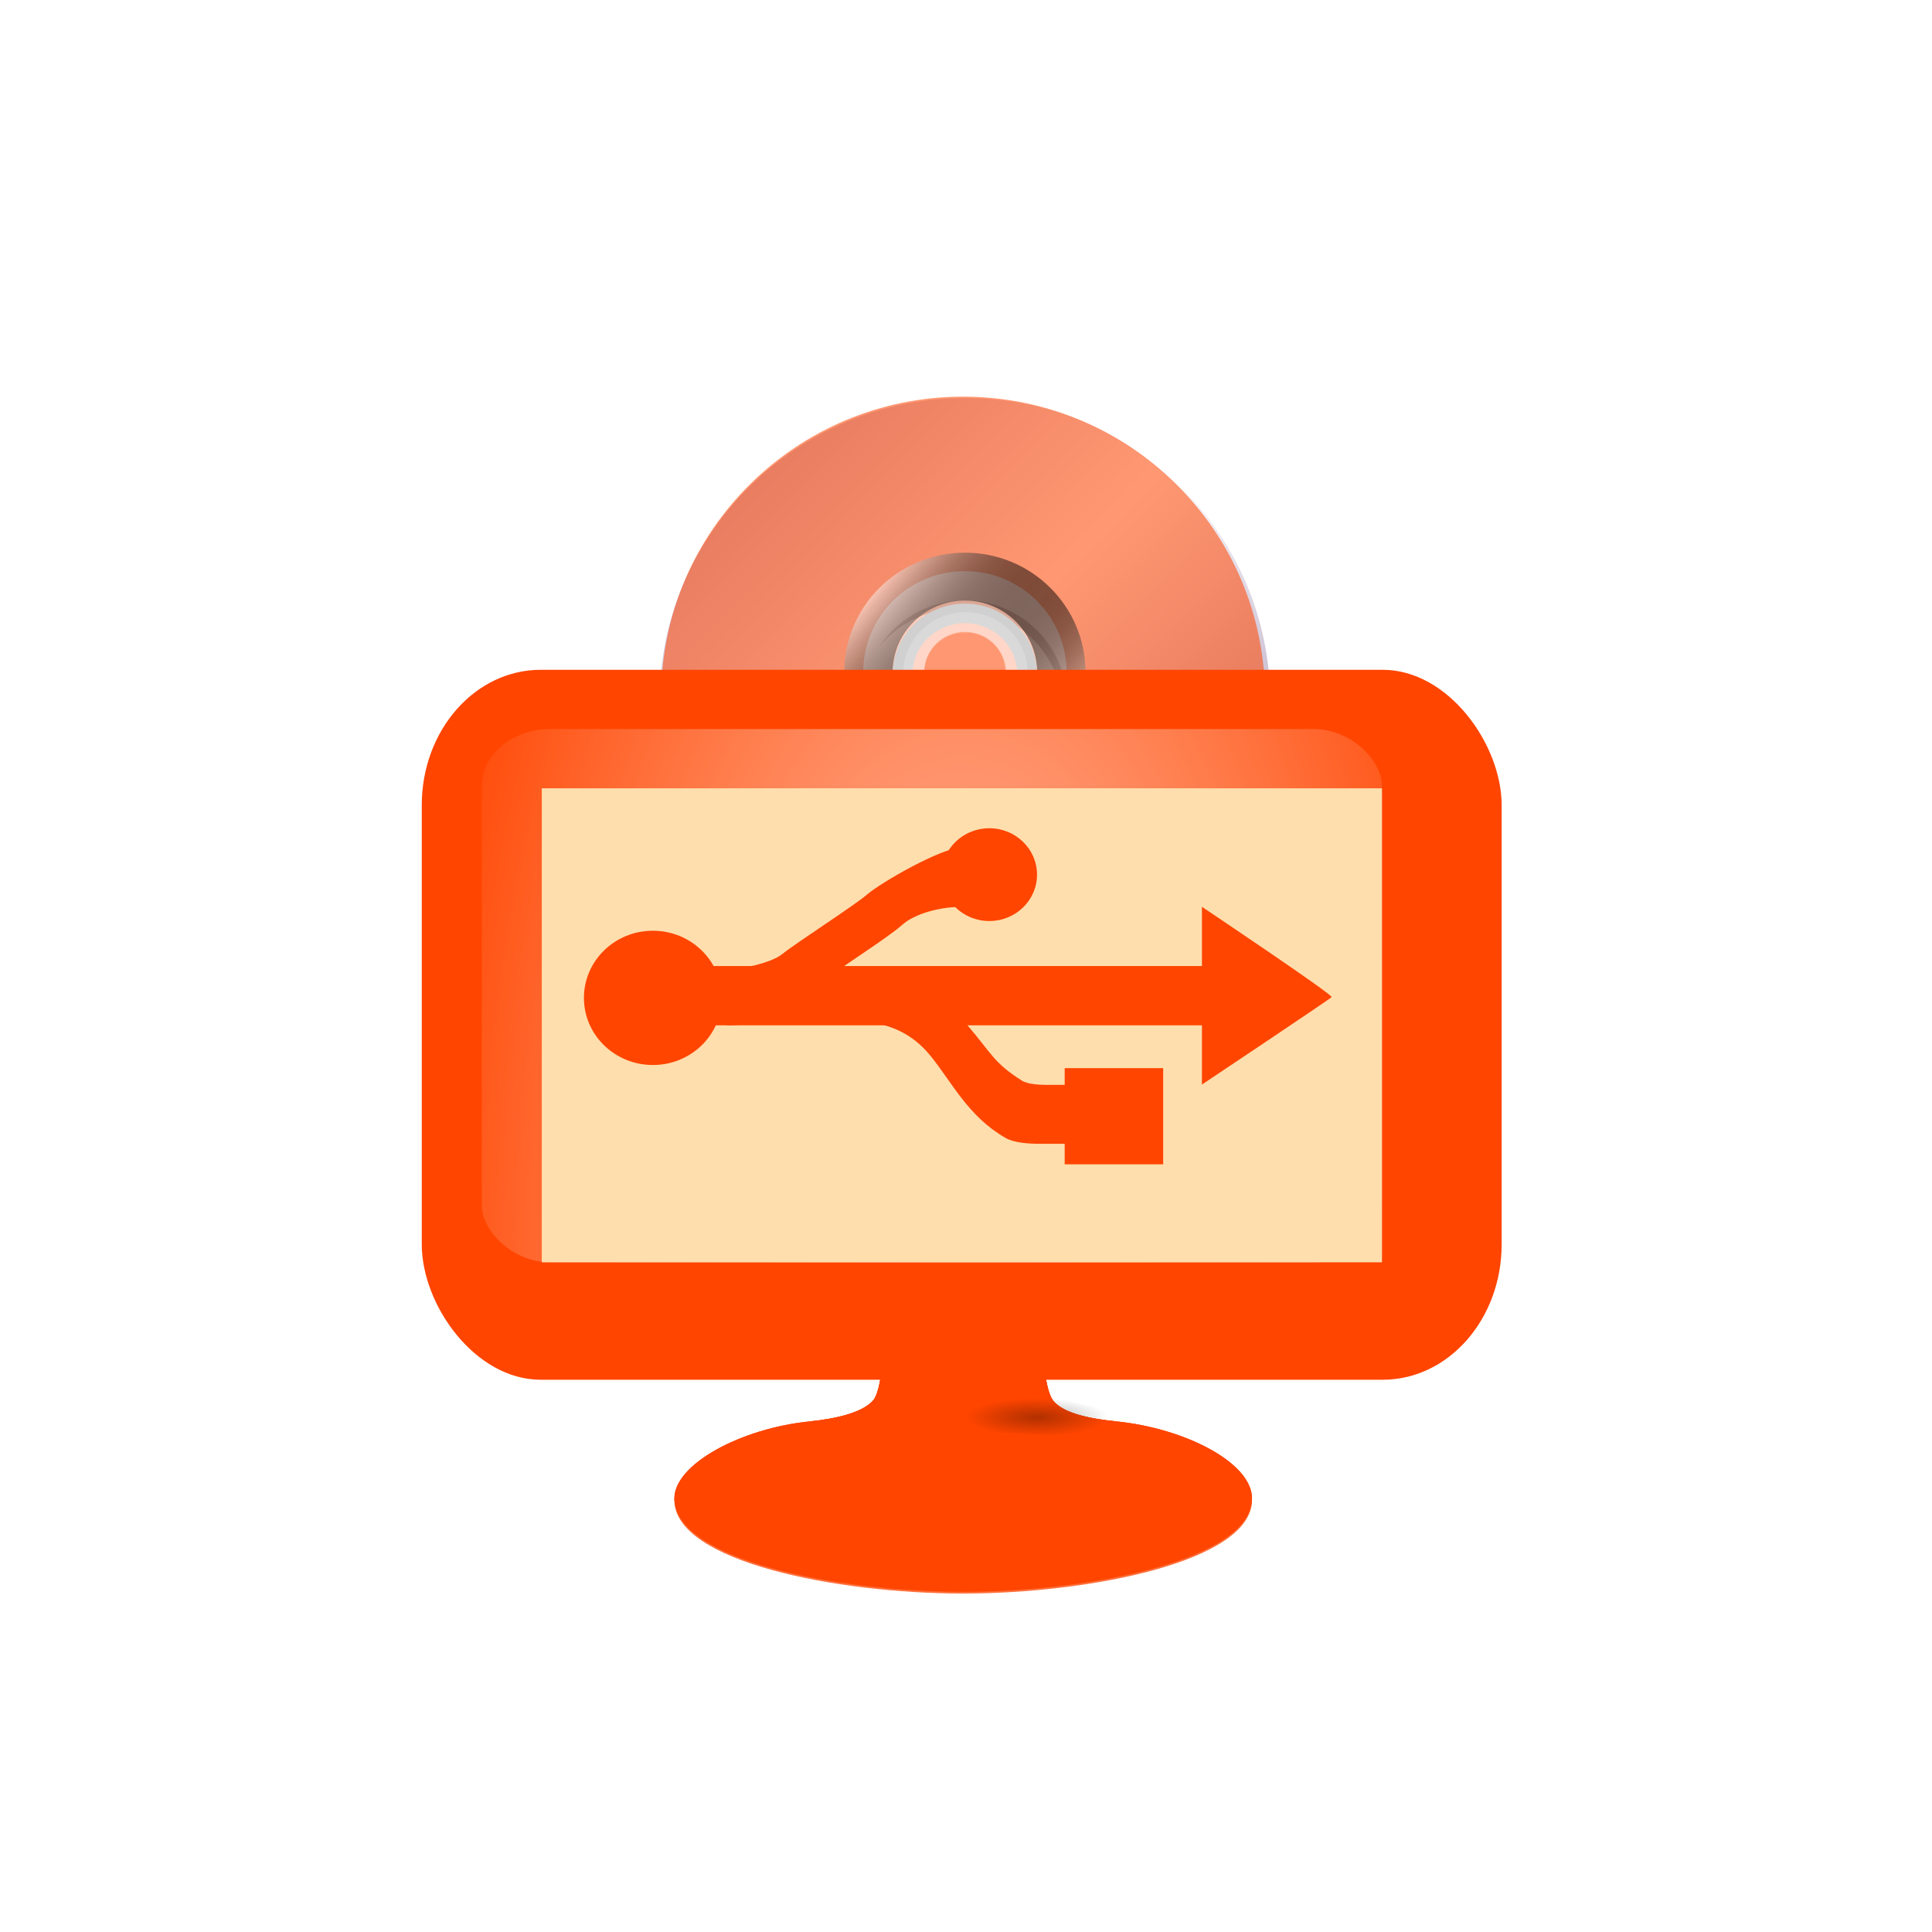 <svg xmlns="http://www.w3.org/2000/svg" xmlns:xlink="http://www.w3.org/1999/xlink" viewBox="0 0 256 256"><defs><clipPath><path d="m 231.65 -92.94 c -66.27 0 -119.97 53.782 -119.97 120.04 c 0 66.26 53.697 120.04 119.97 120.04 c 66.27 0 120.07 -53.782 120.07 -120.04 c 0 -66.26 -53.796 -120.04 -120.07 -120.04 z m 0 79.993 c 22.09 0 40.06 17.961 40.06 40.05 c 0 22.09 -17.965 39.947 -40.06 39.947 c -22.09 0 -39.957 -17.861 -39.957 -39.947 c 0 -22.09 17.866 -40.05 39.957 -40.05 z"/></clipPath><filter height="1.911" y="-0.455" width="1.25" x="-0.125" id="7"><feGaussianBlur stdDeviation="1.292"/></filter><filter height="1.234" y="-0.117" width="1.098" x="-0.049" id="8"><feGaussianBlur stdDeviation="0.719"/></filter><filter id="9"><feGaussianBlur stdDeviation="0.945"/></filter><filter id="5"><feGaussianBlur stdDeviation="4.64"/></filter><filter id="A"><feGaussianBlur stdDeviation="0.472"/></filter><linearGradient y2="68.14" x2="314.6" y1="-108.64" x1="137.82" gradientTransform="matrix(0.041 0 0 0.042 1.463 6.636)" gradientUnits="userSpaceOnUse" id="2" xlink:href="#4"/><linearGradient y2="1.588" x2="201.86" y1="53.01" x1="263.14" gradientTransform="matrix(0.05 0 0 0.051 -0.606 4.177)" gradientUnits="userSpaceOnUse" id="3"><stop style="stop-color:#fff"/><stop offset="0.031" style="stop-color:#dadada"/><stop offset="0.08" style="stop-color:#a7a7a7"/><stop offset="0.131" style="stop-color:#7b7b7b"/><stop offset="0.183" style="stop-color:#555"/><stop offset="0.238" style="stop-color:#363636"/><stop offset="0.294" style="stop-color:#1e1e1e"/><stop offset="0.354" style="stop-color:#0d0d0d"/><stop offset="0.419" style="stop-color:#030303"/><stop offset="0.5"/><stop offset="0.581" style="stop-color:#030303"/><stop offset="0.646" style="stop-color:#0d0d0d"/><stop offset="0.706" style="stop-color:#1e1e1e"/><stop offset="0.763" style="stop-color:#363636"/><stop offset="0.817" style="stop-color:#555"/><stop offset="0.869" style="stop-color:#7b7b7b"/><stop offset="0.92" style="stop-color:#a7a7a7"/><stop offset="0.969" style="stop-color:#dadada"/><stop offset="1" style="stop-color:#fff"/></linearGradient><radialGradient r="78" cy="-109.8" cx="-120" gradientTransform="matrix(0.124 0 0 0.282 25.902 47.2)" gradientUnits="userSpaceOnUse" id="1"><stop style="stop-color:#fff"/><stop offset="1" style="stop-color:#fff;stop-opacity:0"/></radialGradient><radialGradient r="12.374" cy="-43.07" cx="-107.83" gradientTransform="matrix(1 0 0 0.275 -377.36 -90.19)" gradientUnits="userSpaceOnUse" id="6"><stop/><stop offset="1" style="stop-opacity:0"/></radialGradient><radialGradient gradientUnits="userSpaceOnUse" r="120" cy="27.301" cx="232.5" id="4"><stop style="stop-color:#c9bcd5"/><stop offset="0.5" style="stop-color:#fff"/><stop offset="1" style="stop-color:#baabc5"/></radialGradient></defs><path d="m 3.74 950.97 c 19.829 131.87 217.21 135.83 247.04 7.636 30.702 -103.78 -80.47 -188.63 -163.63 -154.63 -55.684 16.07 -100.67 81.83 -83.41 146.99 z" transform="translate(0 -796.36)" style="fill:#fff;color:#000"/><g transform="matrix(7.952 0 0 7.851 39.983 45.47)" id="0"><path d="m 232.5 -2.799 c -64.06 0 -116 51.935 -116 116 0 64.06 51.935 116 116 116 64.06 0 116 -51.936 116 -116 0 -64.07 -51.935 -116 -116 -116 z m 0 157.29 c -22.803 0 -41.29 -18.486 -41.29 -41.29 0 -22.803 18.485 -41.29 41.29 -41.29 22.803 0 41.29 18.485 41.29 41.29 0 22.802 -18.485 41.29 -41.29 41.29 z" id="B" transform="matrix(0.042 0 0 0.043 1.195 1.388)" style="opacity:0.8;filter:url(#5)"/><path d="m 11.05 0.926 c -2.81 0 -5.088 2.295 -5.088 5.125 0 2.83 2.278 5.125 5.088 5.125 2.81 0 5.088 -2.295 5.088 -5.125 0 -2.83 -2.278 -5.125 -5.088 -5.125 z m 0 6.833 c -0.937 0 -1.696 -0.765 -1.696 -1.708 0 -0.943 0.759 -1.708 1.696 -1.708 0.937 0 1.696 0.765 1.696 1.708 0 0.943 -0.759 1.708 -1.696 1.708 z" style="fill:url(#2)"/><path d="m 11.02 0.903 c -2.774 0 -5.03 2.268 -5.03 5.062 0 2.794 2.251 5.062 5.03 5.062 2.774 0 5.03 -2.268 5.03 -5.062 0 -2.794 -2.251 -5.062 -5.03 -5.062 z" style="fill:#ff4500;opacity:0.554"/><path d="m 11.05 3.848 c -0.936 0 -1.695 0.765 -1.695 1.708 0 0.943 0.759 1.708 1.695 1.708 0.936 0 1.695 -0.765 1.695 -1.708 0 -0.943 -0.759 -1.708 -1.695 -1.708 z m 0 2.391 c -0.375 0 -0.678 -0.306 -0.678 -0.683 0 -0.377 0.304 -0.683 0.678 -0.683 0.375 0 0.678 0.306 0.678 0.683 0 0.377 -0.304 0.683 -0.678 0.683 z" style="fill:#fff;opacity:0.5"/><path d="m 11.05 3.536 c -1.108 0 -2.01 0.905 -2.01 2.02 0 1.116 0.898 2.02 2.01 2.02 1.108 0 2.01 -0.905 2.01 -2.02 0 -1.116 -0.898 -2.02 -2.01 -2.02 z m 0 3.233 c -0.664 0 -1.203 -0.544 -1.203 -1.212 0 -0.668 0.54 -1.212 1.203 -1.212 0.663 0 1.203 0.544 1.203 1.212 0 0.668 -0.54 1.212 -1.203 1.212 z" style="fill:url(#3);opacity:0.5"/><path d="m 11.05 4.561 c -0.572 0 -1.037 0.463 -1.037 1.032 0 0.569 0.465 1.032 1.037 1.032 0.572 0 1.037 -0.463 1.037 -1.032 0 -0.569 -0.465 -1.032 -1.037 -1.032 z" style="fill:none;stroke:#d0d0d0;stroke-width:0.329"/><path d="m 11.06 4.541 c -0.572 0 -1.037 0.463 -1.037 1.032 0 0.569 0.465 1.032 1.037 1.032 0.572 0 1.037 -0.463 1.037 -1.032 0 -0.569 -0.465 -1.032 -1.037 -1.032 z m 0 1.719 c -0.382 0 -0.691 -0.308 -0.691 -0.688 0 -0.38 0.309 -0.688 0.691 -0.688 0.382 0 0.691 0.308 0.691 0.688 0 0.38 -0.309 0.688 -0.691 0.688 z" style="fill:#fff;opacity:0.2"/><g transform="matrix(0.096 0 0 0.095 58.829 27.822)" style="fill:#ff4500;fill-rule:evenodd"><path d="m -498 -141.32 l -14.563 5.438 c 1.286 3.306 1.77 27.832 -1.063 31.16 -1.965 2.306 -6.976 3.312 -10.969 3.719 -11.926 1.215 -23.531 7.587 -23.531 13.687 0 10.915 28.21 16.594 50.13 16.594 21.788 0 50.13 -5.679 50.13 -16.594 0 -6.35 -11.637 -12.472 -23.563 -13.687 -3.993 -0.407 -9.153 -1.294 -10.969 -3.719 -2.871 -3.835 -2.277 -28.28 -1.031 -31.16 l -14.563 -5.438 z" style="fill-opacity:0.762;filter:url(#9)"/><path d="m -498 -141.62 l -14.563 5.438 c 1.286 3.306 1.77 27.832 -1.063 31.16 -1.965 2.306 -6.976 3.312 -10.969 3.719 -11.926 1.215 -23.531 7.587 -23.531 13.687 0 10.915 28.21 16.594 50.13 16.594 21.788 0 50.13 -5.679 50.13 -16.594 0 -6.35 -11.637 -12.472 -23.563 -13.687 -3.993 -0.407 -9.153 -1.294 -10.969 -3.719 -2.871 -3.835 -2.277 -28.28 -1.031 -31.16 l -14.563 -5.438 z"/><path d="m -497.99 -141.63 l -14.563 5.438 c 0.082 0.212 0.144 0.532 0.219 0.906 l 14.344 -5.344 l 14.281 5.344 c 0.079 -0.389 0.196 -0.708 0.281 -0.906 l -14.563 -5.438 z m -13.563 21.22 c -0.081 6.897 -0.659 13.728 -2.063 15.375 -1.965 2.306 -6.976 3.312 -10.969 3.719 -11.926 1.215 -23.531 7.587 -23.531 13.688 0 0.145 0.021 0.295 0.031 0.438 0.692 -5.921 11.947 -11.948 23.5 -13.13 3.993 -0.407 9 -1.413 10.969 -3.719 1.472 -1.727 2.029 -9.149 2.063 -16.375 z m 27.13 2.063 c 0.126 6.401 0.707 12.544 2.031 14.313 1.816 2.425 6.976 3.312 10.969 3.719 11.631 1.185 22.945 7.04 23.5 13.219 0.015 -0.173 0.063 -0.355 0.063 -0.531 0 -6.35 -11.637 -12.472 -23.563 -13.688 -3.993 -0.407 -9.153 -1.294 -10.969 -3.719 -1.256 -1.678 -1.866 -7.277 -2.031 -13.313 z"/><path d="m -215.03 91.13 c 1.797 0.579 3.377 1.346 4.281 2.406 2.419 2.838 2.414 21.09 1.563 28.438 4.748 0.478 9.547 0.719 14.06 0.719 4.509 0 9.27 -0.236 14.03 -0.719 -0.831 -7.184 -0.87 -25.19 1.563 -28.438 0.811 -1.083 2.288 -1.843 4.03 -2.406 -10.411 -0.397 -21.976 -1.083 -39.531 0 z" transform="matrix(0.937 0 0 0.937 -315.15 -187.06)" style="opacity:0.117;filter:url(#A)"/><path d="m -511.83 -112.6 c -0.061 5.489 -0.355 10.838 -8.03 11.25 -3.862 0.698 -4.195 2.151 -4.875 3.531 9.04 -1.363 19.467 -4.01 26.95 -2.787 l 0.133 -8.987 c -4.242 -1.089 -9.97 -1.899 -14.176 -3.01 z" style="opacity:0.468;filter:url(#8)"/><path d="m -510.42 -109.23 c -0.354 4.99 -5.218 8.284 -9.962 9.1 5.056 -0.895 16.568 -1.03 22.532 -1.048 l 0.11 -6.206 c -3.462 -0.52 -8.299 -0.688 -12.681 -1.844 z" style="opacity:0.41;filter:url(#8)"/><path d="m -498 -141.62 l -14.563 5.438 c 1.286 3.306 1.77 27.832 -1.063 31.16 -1.965 2.306 -6.976 3.312 -10.969 3.719 h 53.16 c -3.993 -0.407 -9.153 -1.294 -10.969 -3.719 -2.871 -3.835 -2.277 -28.28 -1.031 -31.16 l -14.563 -5.438 z"/><path d="m -484.98 -110.89 c -0.031 6.01 -3.426 8.667 -12.456 8.864 13.737 -0.719 21.52 1.32 27.668 2.278 -3.125 -1.117 -8.278 -1.168 -11.405 -2.986 -3.352 -1.949 -3.484 -5.072 -3.807 -8.157 z" style="opacity:0.554;fill-opacity:0.497;stroke:url(#6);stroke-width:5.821;filter:url(#7)"/></g><rect y="5.513" x="2" height="11.982" width="17.994" rx="1.981" ry="2.284" style="fill:#ff4500"/><rect ry="0.96" rx="1.14" width="15" height="9" x="3" y="6.513" style="fill:url(#1);opacity:0.707"/><path d="m 4 7.513 h 14 v 8 h -14 z" style="fill:#ffdead"/><g style="fill:#ff4500"><path d="m 12.713 12.236 h 1.641 v 1.623 h -1.641 z"/><path d="m 7 11.05 c 0 0.626 -0.514 1.133 -1.149 1.133 -0.635 0 -1.149 -0.507 -1.149 -1.133 0 -0.626 0.514 -1.133 1.149 -1.133 0.635 0 1.149 0.507 1.149 1.133 z"/><path d="m 12.252 8.97 c 0 0.433 -0.356 0.783 -0.795 0.783 -0.439 0 -0.795 -0.351 -0.795 -0.783 0 -0.433 0.356 -0.783 0.795 -0.783 0.439 0 0.795 0.351 0.795 0.783 z"/><g style="fill-rule:evenodd"><path d="m 15 9.513 c 0 0 2.194 1.488 2.161 1.524 c -0.033 0.037 -2.161 1.476 -2.161 1.476 v -3 z"/><path d="m 11 8.513 c -0.34 0 -1.357 0.597 -1.573 0.787 c -0.216 0.19 -1.174 0.81 -1.423 1.013 -0.177 0.144 -0.686 0.264 -1 0.264 c -0.125 0 -0.007 0.532 0.004 0.655 0.012 0.122 -0.019 0.281 0.106 0.281 0.834 0 1.475 -0.688 1.899 -0.983 0.27 -0.188 0.816 -0.551 0.997 -0.716 0.206 -0.187 0.632 -0.298 0.947 -0.298 0.532 0 0.136 0 0.827 0 l 0.217 -1 h -1 z"/><path d="m 9.01 10.858 v 0.569 c 0.638 0 1.104 0.148 1.467 0.601 0.363 0.454 0.625 1.02 1.249 1.385 0.143 0.084 0.39 0.1 0.571 0.1 h 1.557 l 0.099 -0.995 h -1.557 c -0.09 0 -0.295 -0.008 -0.395 -0.071 c -0.474 -0.3 -0.516 -0.475 -0.917 -0.945 -0.408 -0.478 -1.508 -0.643 -2.073 -0.643 z"/><path d="m 6 10.513 v 1 h 9.169 v -1 h -9.169 z"/></g></g></g></svg>